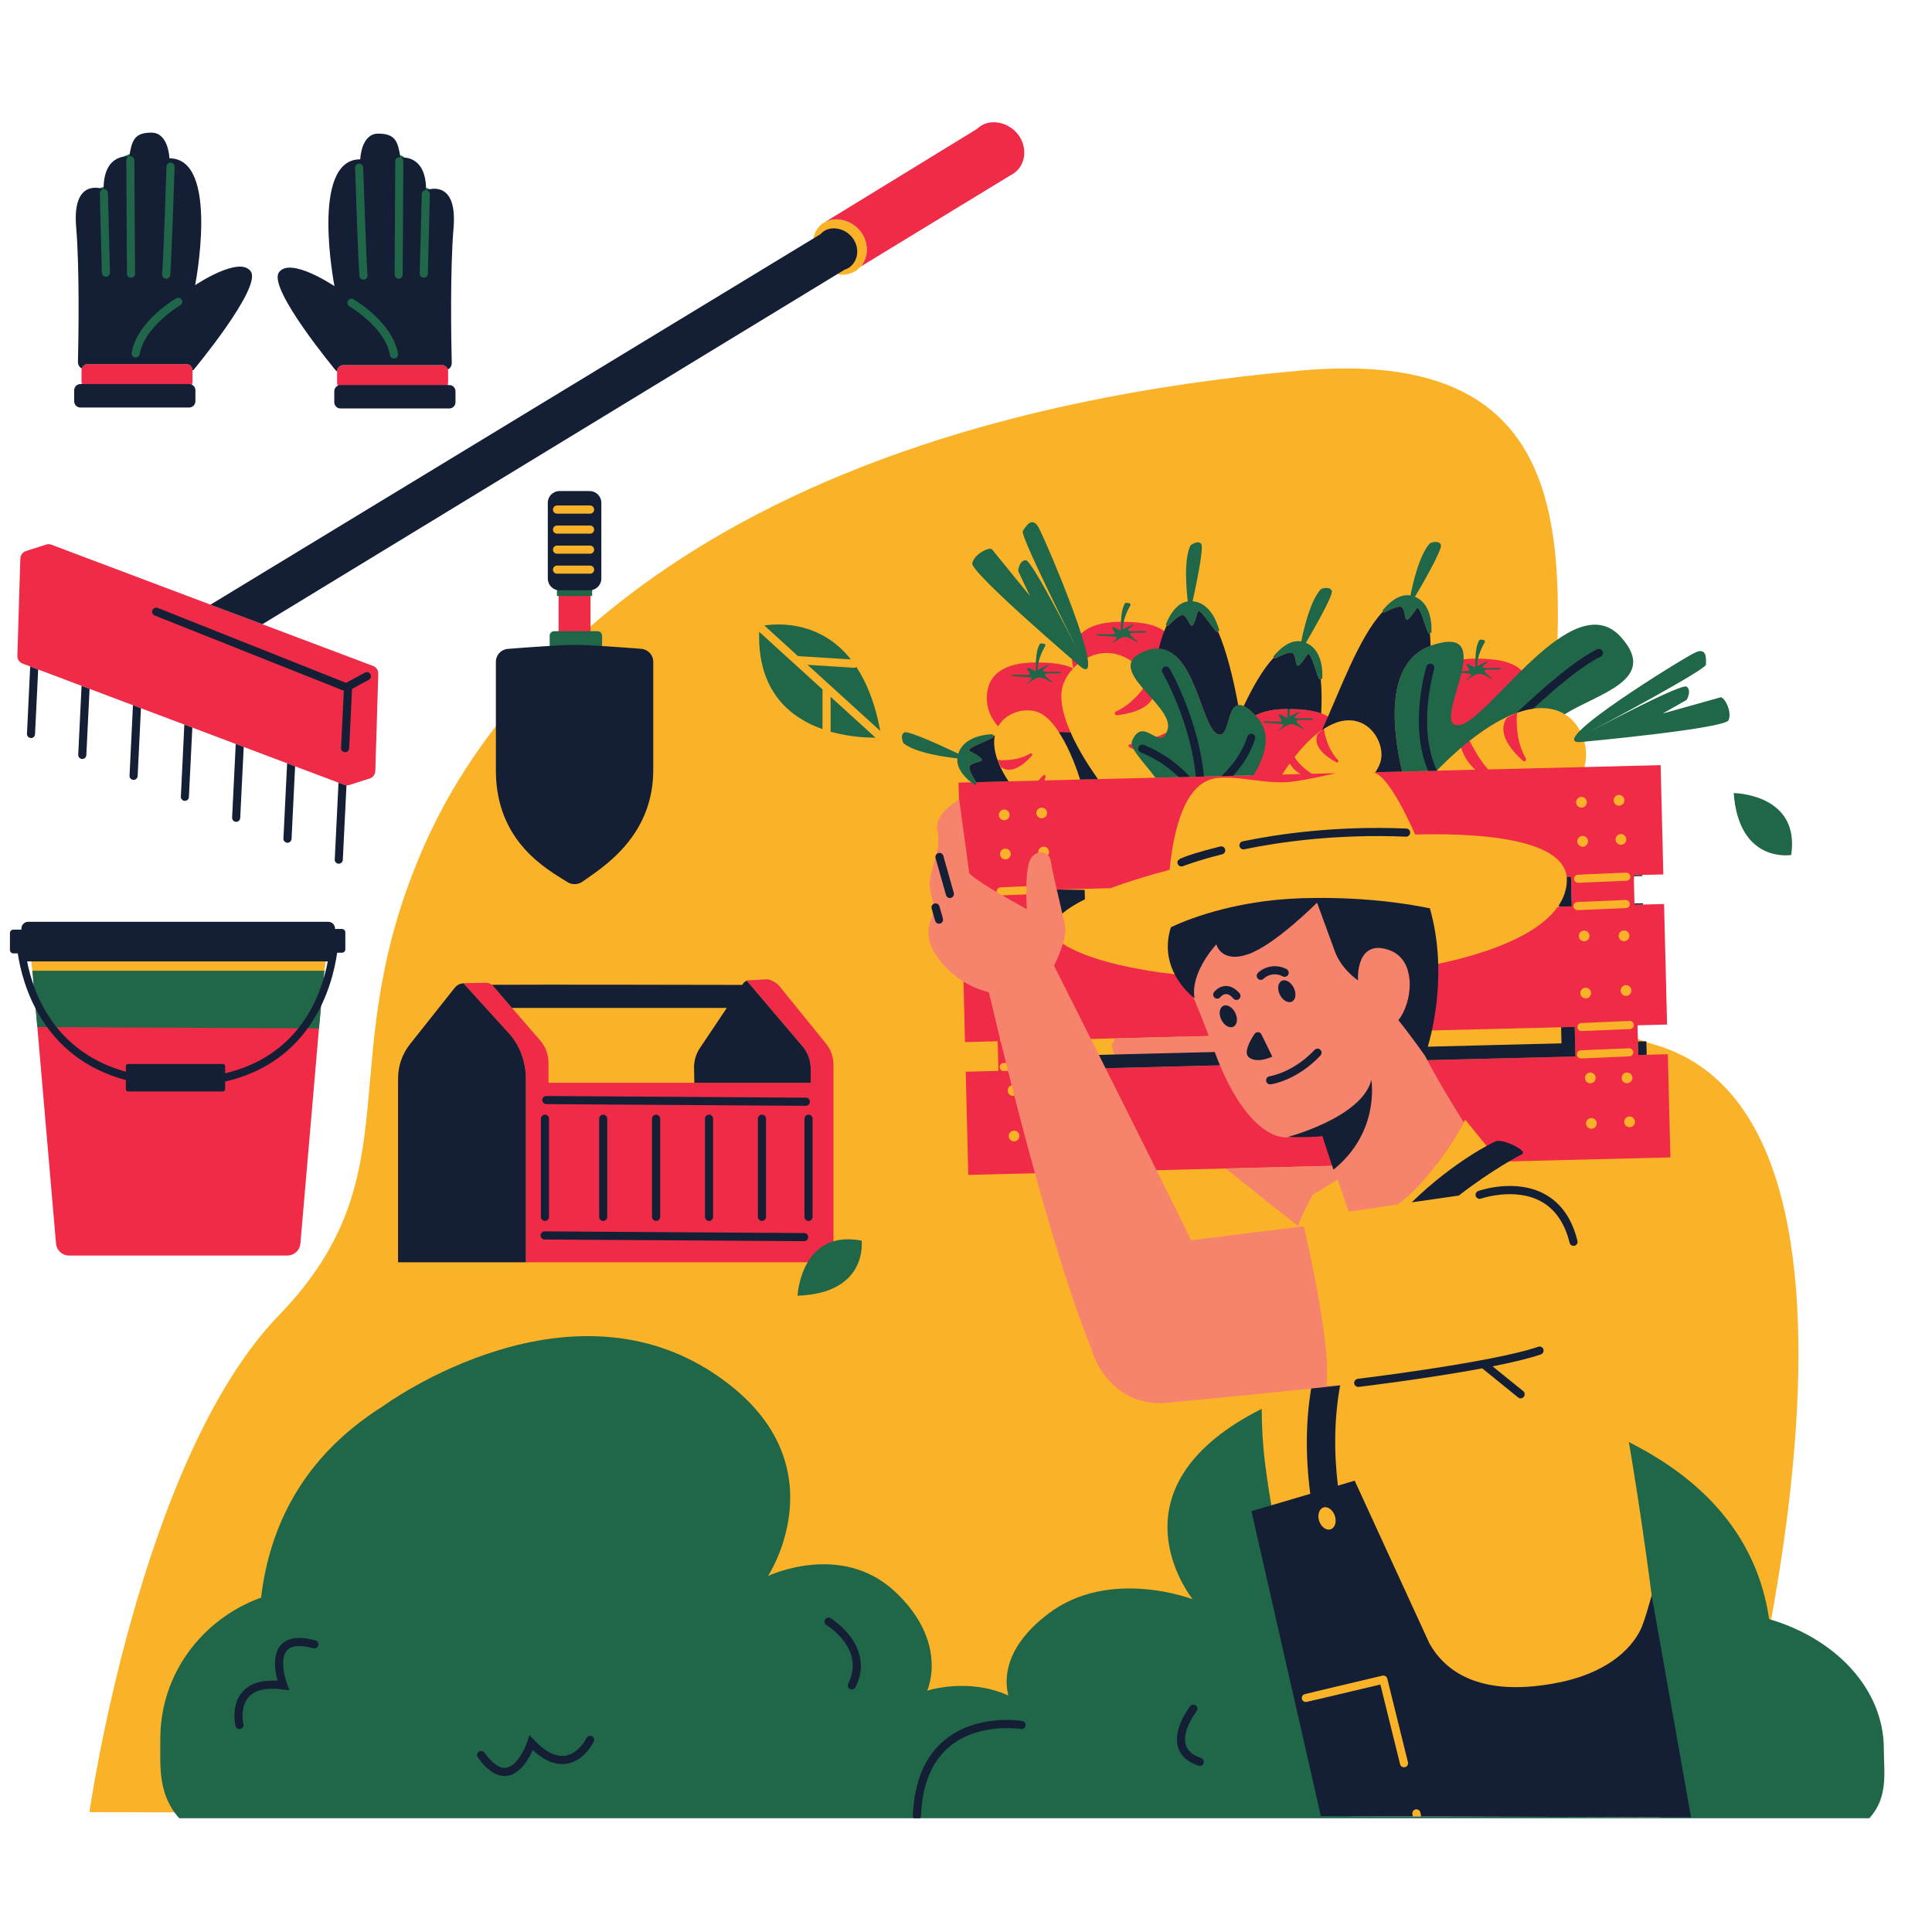<?xml version="1.0" encoding="UTF-8"?>
<svg xmlns="http://www.w3.org/2000/svg" xmlns:xlink="http://www.w3.org/1999/xlink" width="112.5pt" height="112.5pt" viewBox="0 0 112.5 112.5" version="1.2">
<defs>
<clipPath id="clip1">
  <path d="M 1 12 L 105 12 L 105 105.875 L 1 105.875 Z M 1 12 "/>
</clipPath>
<clipPath id="clip2">
  <path d="M 1.672 8.871 L 109.727 8.871 L 109.727 105.875 L 1.672 105.875 Z M 1.672 8.871 "/>
</clipPath>
<clipPath id="clip3">
  <path d="M 0.578 7.555 L 98.641 7.555 L 98.641 105.875 L 0.578 105.875 Z M 0.578 7.555 "/>
</clipPath>
</defs>
<g id="surface1">
<g clip-path="url(#clip1)" clip-rule="nonzero">
<path style=" stroke:none;fill-rule:nonzero;fill:rgb(98.039%,70.2%,15.689%);fill-opacity:1;" d="M 49.906 15.719 C 50.57 15.223 50.668 14.234 50.129 13.504 C 49.586 12.777 48.539 12.535 47.875 13.031 C 47.211 13.527 47.18 14.57 47.723 15.297 C 48.262 16.027 49.242 16.215 49.906 15.719 Z M 32.438 31.312 L 34.363 31.312 C 34.621 31.312 34.836 31.098 34.836 30.84 C 34.836 30.578 34.621 30.367 34.363 30.367 L 32.438 30.367 C 32.176 30.367 31.965 30.578 31.965 30.84 C 31.965 31.098 32.176 31.312 32.438 31.312 Z M 32.438 30.145 L 34.363 30.145 C 34.621 30.145 34.836 29.934 34.836 29.672 C 34.836 29.41 34.621 29.199 34.363 29.199 L 32.438 29.199 C 32.176 29.199 31.965 29.41 31.965 29.672 C 31.965 29.934 32.176 30.145 32.438 30.145 Z M 32.438 32.477 L 34.363 32.477 C 34.621 32.477 34.836 32.266 34.836 32.004 C 34.836 31.742 34.621 31.531 34.363 31.531 L 32.438 31.531 C 32.176 31.531 31.965 31.742 31.965 32.004 C 31.965 32.266 32.176 32.477 32.438 32.477 Z M 32.438 33.645 L 34.363 33.645 C 34.621 33.645 34.836 33.43 34.836 33.172 C 34.836 32.91 34.621 32.695 34.363 32.695 L 32.438 32.695 C 32.176 32.695 31.965 32.91 31.965 33.172 C 31.965 33.43 32.176 33.645 32.438 33.645 Z M 95.141 52.621 C 95.133 52.371 94.918 52.168 94.648 52.168 C 94.648 52.168 91.84 52.289 91.84 52.289 C 91.715 52.293 91.598 52.348 91.512 52.441 C 91.426 52.535 91.383 52.656 91.387 52.781 C 91.398 53.035 91.605 53.234 91.859 53.234 L 94.688 53.113 C 94.949 53.105 95.152 52.883 95.141 52.621 Z M 91.543 46.715 C 91.543 47.016 91.789 47.262 92.09 47.262 C 92.395 47.262 92.641 47.016 92.641 46.715 C 92.641 46.41 92.395 46.164 92.09 46.164 C 91.789 46.164 91.543 46.41 91.543 46.715 Z M 94.684 58.227 C 94.988 58.227 95.23 57.98 95.23 57.676 C 95.23 57.375 94.988 57.129 94.684 57.129 C 94.383 57.129 94.137 57.375 94.137 57.676 C 94.137 57.98 94.383 58.227 94.684 58.227 Z M 94.566 55.043 C 94.867 55.043 95.113 54.797 95.113 54.492 C 95.113 54.191 94.867 53.945 94.566 53.945 C 94.262 53.945 94.016 54.191 94.016 54.492 C 94.016 54.797 94.262 55.043 94.566 55.043 Z M 91.699 54.5 C 91.699 54.805 91.945 55.051 92.246 55.051 C 92.547 55.051 92.797 54.805 92.797 54.5 C 92.797 54.199 92.547 53.953 92.246 53.953 C 91.945 53.953 91.699 54.199 91.699 54.5 Z M 93.938 47.035 C 94.031 47.109 94.152 47.152 94.273 47.152 C 94.445 47.152 94.602 47.074 94.707 46.941 C 94.797 46.824 94.836 46.68 94.82 46.535 C 94.801 46.391 94.727 46.262 94.613 46.172 C 94.516 46.094 94.395 46.055 94.277 46.055 C 94.105 46.055 93.949 46.129 93.844 46.266 C 93.656 46.504 93.699 46.848 93.938 47.035 Z M 92.496 48.559 C 92.398 48.484 92.281 48.441 92.156 48.441 C 91.988 48.441 91.832 48.52 91.727 48.652 C 91.633 48.77 91.594 48.91 91.613 49.059 C 91.633 49.203 91.703 49.332 91.82 49.422 C 91.914 49.496 92.035 49.539 92.156 49.539 C 92.328 49.539 92.484 49.461 92.59 49.328 C 92.777 49.09 92.734 48.742 92.496 48.559 Z M 94.387 48.328 C 94.086 48.328 93.84 48.574 93.84 48.879 C 93.84 49.18 94.086 49.426 94.387 49.426 C 94.688 49.426 94.934 49.18 94.934 48.879 C 94.934 48.574 94.688 48.328 94.387 48.328 Z M 96.301 60.816 C 95.699 60.645 95.164 60.426 94.672 60.168 L 94.918 60.16 C 95.047 60.152 95.16 60.098 95.246 60.008 C 95.332 59.914 95.379 59.793 95.371 59.668 C 95.359 59.422 95.145 59.211 94.879 59.211 C 94.879 59.211 94.082 59.246 93.336 59.277 C 93.008 59 92.711 58.691 92.445 58.363 C 92.695 58.312 92.883 58.094 92.883 57.824 C 92.883 57.523 92.637 57.277 92.336 57.277 C 92.133 57.277 91.957 57.391 91.863 57.555 C 91.137 56.375 90.691 54.965 90.434 53.395 C 91.074 52.84 91.488 52.227 91.613 51.551 C 91.691 51.609 91.785 51.645 91.891 51.645 L 94.719 51.523 C 94.844 51.52 94.961 51.465 95.047 51.371 C 95.133 51.277 95.176 51.156 95.172 51.031 C 95.16 50.781 94.949 50.578 94.68 50.578 C 94.68 50.578 91.871 50.695 91.871 50.695 C 91.773 50.699 91.684 50.734 91.605 50.789 C 91.457 50.215 90.93 49.766 90.129 49.434 C 90.121 48.562 90.137 47.664 90.172 46.75 C 91.152 46.184 92.012 45.477 92.258 44.664 C 92.605 43.512 92.059 41.75 90.492 41.324 C 91.164 30.75 91.328 20.191 75.727 21.578 C 38.648 24.871 27.789 42.285 24.746 49.137 C 19.102 61.859 24.32 68.234 16.227 76.605 C 8.133 84.977 5.207 105.52 5.207 105.52 L 100.48 105.824 C 100.48 105.824 112.391 65.395 96.301 60.816 Z M 18.828 56.926 L 1.926 56.926 L 1.707 54.93 L 19.117 54.996 L 18.828 56.926 "/>
</g>
<path style=" stroke:none;fill-rule:nonzero;fill:rgb(93.729%,16.859%,27.84%);fill-opacity:1;" d="M 45.383 57.418 C 45.266 57.258 44.863 57.023 44.664 57.023 L 43.473 57.09 L 46.793 61 C 47.059 61.352 47.207 61.781 47.207 62.219 L 47.207 63.051 L 31.938 63.051 L 31.938 61.887 C 31.938 61.406 31.766 60.941 31.449 60.578 L 28.707 57.41 C 28.602 57.289 28.449 57.223 28.293 57.227 L 26.98 57.25 L 29.77 60.32 C 30.32 61.027 30.621 61.898 30.621 62.797 L 30.621 73.504 L 48.535 73.504 L 48.535 62.016 C 48.535 61.59 48.402 61.18 48.152 60.836 Z M 21.723 38.777 L 2.996 31.719 C 2.895 31.68 2.785 31.68 2.684 31.711 L 1.512 32.086 C 1.324 32.148 1.191 32.324 1.184 32.527 L 1.012 38.184 C 1.004 38.387 1.129 38.57 1.316 38.641 L 20.043 45.699 C 20.145 45.738 20.254 45.738 20.355 45.707 L 21.523 45.332 C 21.719 45.27 21.848 45.094 21.855 44.891 L 22.027 39.234 C 22.035 39.031 21.91 38.848 21.723 38.777 Z M 58.871 10.188 C 58.941 10.152 59.008 10.113 59.07 10.066 C 59.738 9.57 59.836 8.578 59.297 7.852 C 58.754 7.125 57.707 6.883 57.043 7.379 C 56.996 7.414 56.949 7.453 56.91 7.496 L 48.047 12.926 C 48.711 12.582 49.633 12.836 50.129 13.504 C 50.605 14.145 50.582 14.992 50.117 15.523 Z M 5.098 22.57 L 10.859 22.57 C 11.055 22.57 11.211 22.414 11.211 22.219 L 11.211 21.555 C 11.211 21.363 11.055 21.203 10.859 21.203 L 5.098 21.203 C 4.906 21.203 4.746 21.363 4.746 21.555 L 4.746 22.219 C 4.746 22.414 4.906 22.57 5.098 22.57 Z M 25.746 21.262 L 19.98 21.262 C 19.789 21.262 19.629 21.422 19.629 21.613 L 19.629 22.277 C 19.629 22.473 19.789 22.629 19.98 22.629 L 25.746 22.629 C 25.938 22.629 26.094 22.473 26.094 22.277 L 26.094 21.613 C 26.094 21.422 25.938 21.262 25.746 21.262 Z M 3.262 72.414 C 3.297 72.809 3.625 73.109 4.016 73.109 L 16.734 73.109 C 17.129 73.109 17.457 72.809 17.492 72.414 L 18.828 56.926 L 1.926 56.926 Z M 18.828 56.926 Z M 33.211 41.371 L 33.703 41.371 C 34.082 41.371 34.387 41.062 34.387 40.688 L 34.387 33.637 L 32.527 33.637 L 32.527 40.688 C 32.527 41.062 32.832 41.371 33.211 41.371 Z M 95.203 65.324 C 95.203 65.152 95.062 65.012 94.891 65.012 C 94.719 65.012 94.578 65.152 94.578 65.324 C 94.578 65.496 94.719 65.637 94.891 65.637 C 95.062 65.637 95.203 65.496 95.203 65.324 Z M 94.742 63.078 C 94.914 63.078 95.055 62.938 95.055 62.766 C 95.055 62.594 94.914 62.453 94.742 62.453 C 94.57 62.453 94.43 62.594 94.43 62.766 C 94.43 62.938 94.57 63.078 94.742 63.078 Z M 92.973 65.414 C 92.973 65.238 92.836 65.102 92.664 65.102 C 92.492 65.102 92.352 65.238 92.352 65.414 C 92.352 65.586 92.492 65.727 92.664 65.727 C 92.836 65.727 92.973 65.586 92.973 65.414 Z M 92.293 62.766 C 92.293 62.938 92.43 63.078 92.602 63.078 C 92.777 63.078 92.914 62.938 92.914 62.766 C 92.914 62.594 92.777 62.453 92.602 62.453 C 92.43 62.453 92.293 62.594 92.293 62.766 Z M 92.07 61.633 L 94.879 61.512 C 95.008 61.508 95.109 61.398 95.105 61.266 C 95.102 61.137 94.98 61.039 94.859 61.039 L 92.051 61.16 C 91.922 61.164 91.82 61.273 91.824 61.406 C 91.832 61.535 91.934 61.633 92.059 61.633 C 92.062 61.633 92.066 61.633 92.07 61.633 Z M 91.738 61.52 L 91.695 59.797 L 61.75 60.543 L 61.793 62.266 Z M 91.625 52.77 C 91.629 52.898 91.734 52.996 91.859 52.996 C 91.863 52.996 91.867 52.996 91.871 52.996 L 94.68 52.879 C 94.809 52.871 94.91 52.762 94.906 52.633 C 94.898 52.5 94.785 52.402 94.66 52.406 L 91.852 52.523 C 91.719 52.531 91.617 52.641 91.625 52.77 Z M 91.656 51.18 C 91.66 51.305 91.766 51.406 91.891 51.406 C 91.895 51.406 91.895 51.406 91.898 51.406 L 94.707 51.285 C 94.84 51.281 94.941 51.172 94.934 51.039 C 94.93 50.91 94.809 50.805 94.688 50.812 L 91.879 50.934 C 91.75 50.938 91.648 51.047 91.656 51.18 Z M 92.348 48.742 C 92.215 48.637 92.02 48.66 91.91 48.797 C 91.805 48.934 91.828 49.129 91.965 49.234 C 92.102 49.344 92.297 49.316 92.402 49.184 C 92.508 49.047 92.484 48.852 92.348 48.742 Z M 91.777 46.715 C 91.777 46.887 91.918 47.027 92.09 47.027 C 92.262 47.027 92.402 46.887 92.402 46.715 C 92.402 46.543 92.262 46.402 92.09 46.402 C 91.918 46.402 91.777 46.543 91.777 46.715 Z M 94.082 46.848 C 94.219 46.953 94.414 46.93 94.52 46.793 C 94.629 46.66 94.602 46.461 94.469 46.355 C 94.332 46.25 94.137 46.273 94.031 46.41 C 93.922 46.547 93.949 46.742 94.082 46.848 Z M 94.387 48.566 C 94.215 48.566 94.074 48.707 94.074 48.879 C 94.074 49.051 94.215 49.191 94.387 49.191 C 94.559 49.191 94.699 49.051 94.699 48.879 C 94.699 48.707 94.559 48.566 94.387 48.566 Z M 94.996 57.676 C 94.996 57.504 94.855 57.363 94.684 57.363 C 94.512 57.363 94.371 57.504 94.371 57.676 C 94.371 57.852 94.512 57.988 94.684 57.988 C 94.855 57.988 94.996 57.852 94.996 57.676 Z M 94.566 54.805 C 94.738 54.805 94.879 54.668 94.879 54.492 C 94.879 54.32 94.738 54.18 94.566 54.18 C 94.395 54.18 94.254 54.32 94.254 54.492 C 94.254 54.668 94.395 54.805 94.566 54.805 Z M 92.336 57.512 C 92.164 57.512 92.023 57.652 92.023 57.824 C 92.023 58 92.164 58.137 92.336 58.137 C 92.508 58.137 92.648 58 92.648 57.824 C 92.648 57.652 92.508 57.512 92.336 57.512 Z M 92.559 54.5 C 92.559 54.328 92.418 54.188 92.246 54.188 C 92.074 54.188 91.934 54.328 91.934 54.5 C 91.934 54.672 92.074 54.812 92.246 54.812 C 92.418 54.812 92.559 54.672 92.559 54.5 Z M 94.891 59.449 L 92.082 59.57 C 91.949 59.574 91.848 59.684 91.855 59.812 C 91.859 59.941 91.965 60.039 92.09 60.039 C 92.094 60.039 92.098 60.039 92.102 60.039 L 94.91 59.922 C 95.039 59.918 95.141 59.805 95.137 59.676 C 95.129 59.543 95.008 59.441 94.891 59.449 Z M 61.59 66.059 C 61.59 65.887 61.449 65.746 61.277 65.746 C 61.105 65.746 60.965 65.887 60.965 66.059 C 60.965 66.23 61.105 66.371 61.277 66.371 C 61.449 66.371 61.59 66.23 61.59 66.059 Z M 61.129 63.812 C 61.301 63.812 61.441 63.672 61.441 63.5 C 61.441 63.328 61.301 63.188 61.129 63.188 C 60.957 63.188 60.816 63.328 60.816 63.5 C 60.816 63.672 60.957 63.812 61.129 63.812 Z M 59.359 66.148 C 59.359 65.977 59.223 65.836 59.051 65.836 C 58.879 65.836 58.738 65.977 58.738 66.148 C 58.738 66.32 58.879 66.461 59.051 66.461 C 59.223 66.461 59.359 66.32 59.359 66.148 Z M 58.68 63.5 C 58.68 63.672 58.816 63.812 58.988 63.812 C 59.16 63.812 59.301 63.672 59.301 63.5 C 59.301 63.328 59.16 63.188 58.988 63.188 C 58.816 63.188 58.68 63.328 58.68 63.5 Z M 58.457 62.367 L 61.266 62.25 C 61.395 62.242 61.496 62.133 61.492 62.004 C 61.488 61.871 61.363 61.77 61.246 61.777 L 58.438 61.898 C 58.309 61.902 58.207 62.012 58.211 62.141 C 58.215 62.27 58.32 62.367 58.445 62.367 C 58.449 62.367 58.453 62.367 58.457 62.367 Z M 58.246 53.734 C 58.25 53.734 58.254 53.734 58.258 53.734 L 61.066 53.613 C 61.195 53.609 61.297 53.5 61.289 53.367 C 61.285 53.238 61.168 53.137 61.047 53.141 L 58.238 53.262 C 58.105 53.266 58.004 53.375 58.012 53.508 C 58.016 53.633 58.121 53.734 58.246 53.734 Z M 58.039 51.914 C 58.047 52.043 58.148 52.145 58.277 52.145 C 58.281 52.145 58.281 52.145 58.285 52.141 L 61.094 52.023 C 61.227 52.02 61.324 51.906 61.32 51.777 C 61.316 51.645 61.199 51.539 61.074 51.551 L 58.266 51.668 C 58.137 51.676 58.035 51.785 58.039 51.914 Z M 58.734 49.48 C 58.602 49.375 58.402 49.398 58.297 49.535 C 58.191 49.668 58.215 49.867 58.352 49.973 C 58.488 50.078 58.684 50.055 58.789 49.918 C 58.895 49.781 58.871 49.586 58.734 49.48 Z M 58.164 47.449 C 58.164 47.625 58.305 47.762 58.477 47.762 C 58.648 47.762 58.789 47.625 58.789 47.449 C 58.789 47.277 58.648 47.137 58.477 47.137 C 58.305 47.137 58.164 47.277 58.164 47.449 Z M 60.852 47.094 C 60.719 46.988 60.52 47.012 60.414 47.148 C 60.309 47.281 60.332 47.48 60.469 47.586 C 60.605 47.691 60.801 47.668 60.906 47.531 C 61.012 47.395 60.988 47.199 60.852 47.094 Z M 60.773 49.301 C 60.602 49.301 60.461 49.441 60.461 49.613 C 60.461 49.789 60.602 49.926 60.773 49.926 C 60.945 49.926 61.086 49.789 61.086 49.613 C 61.086 49.441 60.945 49.301 60.773 49.301 Z M 61.07 58.102 C 60.898 58.102 60.758 58.242 60.758 58.414 C 60.758 58.586 60.898 58.727 61.07 58.727 C 61.242 58.727 61.383 58.586 61.383 58.414 C 61.383 58.242 61.242 58.102 61.07 58.102 Z M 60.949 55.543 C 61.125 55.543 61.262 55.402 61.262 55.23 C 61.262 55.059 61.125 54.918 60.949 54.918 C 60.777 54.918 60.641 55.059 60.641 55.23 C 60.641 55.402 60.777 55.543 60.949 55.543 Z M 58.723 58.25 C 58.551 58.25 58.41 58.391 58.41 58.562 C 58.41 58.734 58.551 58.875 58.723 58.875 C 58.895 58.875 59.035 58.734 59.035 58.562 C 59.035 58.391 58.895 58.25 58.723 58.25 Z M 58.945 55.238 C 58.945 55.066 58.805 54.926 58.633 54.926 C 58.461 54.926 58.32 55.066 58.32 55.238 C 58.32 55.41 58.461 55.551 58.633 55.551 C 58.805 55.551 58.945 55.41 58.945 55.238 Z M 61.277 60.188 L 58.465 60.305 C 58.336 60.309 58.234 60.422 58.242 60.551 C 58.246 60.68 58.352 60.777 58.477 60.777 C 58.48 60.777 58.484 60.777 58.488 60.777 L 61.297 60.656 C 61.426 60.652 61.527 60.543 61.523 60.41 C 61.516 60.281 61.398 60.176 61.277 60.188 Z M 74.652 45.102 L 75.723 45.074 C 75.492 44.938 75.266 44.738 75.098 44.453 C 74.953 44.656 74.805 44.871 74.652 45.102 Z M 97.266 67.395 L 87.309 67.641 L 85.32 65.199 C 85.32 65.199 84.668 66.43 83.695 67.734 L 56.383 68.414 L 56.234 62.406 L 58.137 62.359 L 58.094 60.633 L 56.191 60.68 L 56.02 53.66 L 57.918 53.613 L 57.875 51.891 L 55.977 51.938 L 55.816 45.57 L 60.449 45.457 C 60.527 45.387 60.602 45.312 60.664 45.238 C 60.883 44.992 60.938 45.156 60.816 45.445 L 72.918 45.145 C 72.418 44.672 72.113 44.055 72.113 43.371 C 72.113 41.902 73.23 41.285 74.988 41.285 C 76.191 41.285 77.238 41.441 77.762 42.094 C 77.547 42.172 77.324 42.285 77.094 42.434 C 77.098 42.48 77.215 43.527 77.91 44.258 C 77.973 44.324 77.895 44.43 77.812 44.387 C 77.195 44.051 76.426 43.469 76.719 42.742 L 77.07 42.449 C 76.551 42.785 75.988 43.309 75.383 44.078 C 75.426 44.16 75.719 44.648 76.395 45.059 L 77.805 45.023 C 77.023 45.184 76.141 45.406 75.188 45.52 C 74.926 45.551 74.648 45.559 74.367 45.547 C 74.195 45.543 74.023 45.531 73.852 45.52 C 73.844 45.516 73.832 45.516 73.824 45.516 C 73.652 45.5 73.48 45.48 73.309 45.461 C 73.309 45.461 73.305 45.461 73.305 45.461 C 72.312 45.348 71.336 45.18 70.617 45.352 C 68.953 45.75 68.328 48.383 68.105 50.652 C 66.824 50.988 65.656 51.348 64.668 51.719 L 61.531 51.797 L 61.574 53.5 C 61.129 54.07 61.27 54.629 62.191 55.137 C 67.676 58.164 87.254 57.742 90.711 52.797 L 91.523 52.777 L 91.48 51.051 L 91.23 51.059 C 91.02 49.117 87.227 48.465 82.406 48.594 C 81.773 47.176 81.055 45.82 80.41 45.23 C 80.285 45.117 80.145 45.031 79.992 44.969 L 85.91 44.82 C 85.57 44.516 85.25 44.09 85.078 43.531 L 85.566 43.113 C 85.566 43.113 86.027 44.098 86.652 44.805 L 96.699 44.555 L 96.855 50.918 L 95.133 50.961 L 95.176 52.684 L 96.898 52.641 L 97.074 59.66 L 95.352 59.703 L 95.395 61.43 L 97.117 61.387 Z M 65.988 43.301 C 64.965 43.414 66.945 44.238 68.418 43.102 L 68.262 42.477 C 68.262 42.477 67.016 43.188 65.988 43.301 Z M 59.988 43.879 C 59.129 44.387 58.082 44.25 58.082 44.25 L 58.293 44.672 C 58.918 45.109 59.637 44.508 60.086 44 C 60.148 43.934 60.066 43.832 59.988 43.879 Z M 57.461 40.66 C 57.461 41.273 57.707 41.844 58.125 42.297 C 58.582 41.488 59.621 41.219 60.336 41.434 C 60.957 41.617 61.496 42.301 61.914 43.055 C 62.09 42.977 62.246 42.879 62.395 42.77 C 61.926 41.746 61.637 40.68 61.902 39.879 C 62.016 39.543 62.219 39.207 62.492 38.918 C 61.934 38.648 61.172 38.574 60.332 38.574 C 58.578 38.574 57.461 39.191 57.461 40.66 Z M 66.922 39.555 C 66.906 39.586 66.227 40.863 64.977 41.434 C 64.863 41.488 64.91 41.66 65.035 41.648 C 65.977 41.539 67.238 41.195 67.238 40.133 L 66.934 39.57 C 67.098 39.805 67.258 40.066 67.414 40.359 C 68.039 39.859 68.391 39.094 68.418 38.258 C 68.469 36.539 67.047 36.207 65.289 36.207 C 63.535 36.207 62.418 36.824 62.418 38.293 C 62.418 38.504 62.449 38.711 62.504 38.906 C 63.504 37.855 65.391 37.395 66.922 39.555 Z M 83.055 40.438 C 83.055 38.969 84.172 38.352 85.926 38.352 C 87.684 38.352 89.105 38.684 89.055 40.398 C 89.043 40.73 88.98 41.047 88.875 41.34 C 88.703 41.379 88.523 41.438 88.34 41.5 C 88.336 41.551 88.16 42.977 88.848 44.16 C 88.91 44.27 88.773 44.383 88.68 44.301 C 87.973 43.668 87.141 42.66 87.754 41.789 L 88.312 41.512 C 87.543 41.785 86.66 42.281 85.656 43.066 C 84.172 42.848 83.055 41.75 83.055 40.438 "/>
<g clip-path="url(#clip2)" clip-rule="nonzero">
<path style=" stroke:none;fill-rule:nonzero;fill:rgb(12.549%,39.999%,28.239%);fill-opacity:1;" d="M 74.273 38.328 C 74.48 38.23 75.148 37.863 75.301 38.055 C 75.598 38.434 75.285 39.402 76.129 38.109 C 76.305 37.848 76.605 39.078 76.793 39.5 C 76.84 39.602 76.996 39.57 77 39.457 C 77.027 38.684 76.828 37.754 76.043 37.43 C 76.402 36.816 77.656 34.652 77.551 34.402 C 77.422 34.109 76.93 34.293 76.93 34.293 C 76.285 34.941 75.879 36.809 75.773 37.348 C 75.098 37.234 74.5 37.801 74.172 38.199 C 74.113 38.27 74.191 38.367 74.273 38.328 Z M 68.039 36.414 C 68.207 36.258 68.73 35.703 68.934 35.84 C 69.336 36.109 69.336 37.125 69.738 35.637 C 69.824 35.332 70.488 36.406 70.801 36.75 C 70.875 36.832 71.016 36.758 70.984 36.648 C 70.766 35.902 70.293 35.078 69.445 35.012 C 69.598 34.32 70.125 31.875 69.945 31.668 C 69.734 31.43 69.324 31.758 69.324 31.758 C 68.91 32.574 69.098 34.473 69.164 35.02 C 68.488 35.121 68.094 35.848 67.902 36.328 C 67.871 36.41 67.977 36.477 68.039 36.414 Z M 18.891 56.527 L 1.883 56.527 L 2.172 59.805 L 18.574 59.883 Z M 32.273 38.199 L 34.793 38.199 C 34.938 38.199 35.059 38.078 35.059 37.934 L 35.059 37.02 C 35.059 36.875 34.938 36.754 34.793 36.754 L 32.273 36.754 C 32.125 36.754 32.008 36.875 32.008 37.02 L 32.008 37.934 C 32.008 38.078 32.125 38.199 32.273 38.199 Z M 34.48 34.172 L 32.43 34.172 L 32.43 34.703 L 34.48 34.703 Z M 92.008 43.211 C 92.008 43.211 100.445 42.438 100.656 41.934 C 100.871 41.426 100.398 40.547 100.176 40.609 C 99.949 40.668 96.816 41.551 96.816 41.551 L 98.215 40.754 C 98.215 40.754 98.527 40.207 98.211 39.984 C 97.926 39.785 93.359 42.191 92.492 42.648 C 93.473 42.129 99.328 38.996 99.336 38.703 C 99.344 38.383 99.41 37.664 98.703 38 C 97.992 38.336 89.895 43.32 92.008 43.211 Z M 67.992 42.465 C 67.586 43.898 66.574 41.594 65.918 43.145 C 65.742 43.555 66.574 44.34 67.281 45.285 L 72.996 45.145 C 73.695 43.988 74.066 42.703 73.191 41.754 C 71.168 39.551 71.852 43.262 70.855 42.723 C 69.859 42.184 69.48 36.891 66.738 37.887 C 63.996 38.883 68.402 41.031 67.992 42.465 Z M 81.645 44.93 L 83.652 44.879 C 83.746 44.789 83.836 44.699 83.93 44.605 C 87.465 41.113 89.812 40.801 91.113 41.59 C 93.055 40.375 96.609 39.598 94.402 37.113 C 91.547 33.898 86.555 42.23 84.891 42.23 C 84.02 42.23 84.777 40.562 85.102 39.184 C 85.379 39.199 85.648 39.215 85.668 39.266 C 85.707 39.363 85.32 39.602 85.367 39.605 C 85.422 39.613 85.711 39.359 86.016 39.25 C 86.324 39.141 86.797 39.535 86.887 39.531 C 86.977 39.523 86.438 39.211 86.438 39.059 C 86.438 38.906 87.375 39.055 87.395 38.938 C 87.414 38.824 86.41 38.965 86.34 38.863 C 86.27 38.762 86.711 38.52 86.625 38.512 C 86.543 38.508 86.023 38.793 86.023 38.793 C 86 38.246 86.316 37.641 86.457 37.398 C 86.488 37.344 86.453 37.277 86.395 37.266 L 86.227 37.242 C 86.191 37.238 86.156 37.254 86.137 37.281 C 85.844 37.766 85.926 38.75 85.91 38.836 C 85.891 38.926 85.527 38.629 85.426 38.672 C 85.324 38.715 85.535 38.883 85.566 39.023 C 85.582 39.082 85.367 39.09 85.121 39.082 C 85.387 37.875 85.273 36.926 83.348 37.586 C 80.672 38.504 81.043 42.316 81.645 44.93 Z M 62.941 38.836 C 64.605 40.148 60.863 31.402 60.477 30.715 C 60.09 30.031 59.734 30.656 59.555 30.922 C 59.391 31.168 62.375 37.117 62.871 38.102 C 62.43 37.23 60.082 32.621 59.734 32.621 C 59.344 32.621 59.285 33.246 59.285 33.246 L 59.973 34.703 C 59.973 34.703 57.918 32.172 57.77 31.996 C 57.621 31.816 56.73 32.262 56.613 32.797 C 56.492 33.332 62.941 38.836 62.941 38.836 Z M 61.801 39.16 C 61.82 39.047 60.816 39.184 60.746 39.082 C 60.676 38.98 61.117 38.738 61.031 38.734 C 60.949 38.727 60.43 39.016 60.43 39.016 C 60.406 38.465 60.719 37.859 60.863 37.617 C 60.895 37.562 60.859 37.496 60.801 37.488 L 60.633 37.465 C 60.598 37.461 60.562 37.473 60.547 37.504 C 60.25 37.988 60.332 38.973 60.316 39.059 C 60.297 39.148 59.934 38.848 59.832 38.895 C 59.73 38.938 59.941 39.102 59.973 39.242 C 60.004 39.383 58.844 39.23 58.879 39.324 C 58.918 39.422 60.035 39.383 60.074 39.484 C 60.113 39.586 59.723 39.82 59.773 39.828 C 59.828 39.832 60.117 39.578 60.422 39.473 C 60.727 39.363 61.203 39.758 61.293 39.75 C 61.383 39.746 60.844 39.434 60.844 39.281 C 60.844 39.129 61.781 39.273 61.801 39.16 Z M 64.734 37.461 C 64.785 37.469 65.074 37.215 65.379 37.105 C 65.684 37 66.16 37.395 66.25 37.387 C 66.34 37.379 65.801 37.066 65.801 36.914 C 65.801 36.762 66.738 36.91 66.758 36.797 C 66.777 36.68 65.773 36.82 65.703 36.719 C 65.633 36.617 66.074 36.375 65.988 36.367 C 65.906 36.363 65.387 36.648 65.387 36.648 C 65.363 36.102 65.68 35.496 65.82 35.254 C 65.852 35.199 65.816 35.133 65.758 35.125 L 65.59 35.102 C 65.555 35.094 65.52 35.109 65.504 35.137 C 65.207 35.621 65.289 36.605 65.273 36.695 C 65.254 36.781 64.891 36.484 64.789 36.527 C 64.688 36.574 64.898 36.738 64.93 36.879 C 64.961 37.02 63.797 36.867 63.836 36.961 C 63.875 37.055 64.992 37.02 65.031 37.121 C 65.07 37.223 64.684 37.457 64.734 37.461 Z M 74.43 42.539 C 74.48 42.547 74.773 42.293 75.078 42.184 C 75.383 42.078 75.859 42.473 75.945 42.465 C 76.035 42.457 75.496 42.145 75.496 41.992 C 75.496 41.84 76.438 41.988 76.457 41.875 C 76.473 41.758 75.473 41.898 75.402 41.797 C 75.332 41.695 75.77 41.453 75.688 41.445 C 75.605 41.441 75.082 41.727 75.082 41.727 C 75.059 41.18 75.375 40.574 75.516 40.332 C 75.547 40.277 75.516 40.211 75.453 40.199 L 75.285 40.176 C 75.25 40.172 75.215 40.188 75.199 40.215 C 74.906 40.699 74.988 41.684 74.969 41.773 C 74.949 41.859 74.586 41.562 74.484 41.605 C 74.387 41.652 74.594 41.816 74.625 41.957 C 74.656 42.098 73.496 41.941 73.535 42.039 C 73.57 42.133 74.688 42.098 74.727 42.195 C 74.766 42.297 74.379 42.535 74.43 42.539 Z M 80.625 35.652 C 80.832 35.555 81.504 35.188 81.652 35.379 C 81.953 35.758 81.637 36.727 82.484 35.434 C 82.656 35.168 82.957 36.402 83.148 36.82 C 83.195 36.926 83.352 36.895 83.355 36.781 C 83.379 36.008 83.184 35.078 82.395 34.75 C 82.758 34.141 84.012 31.977 83.902 31.723 C 83.777 31.43 83.285 31.617 83.285 31.617 C 82.637 32.266 82.234 34.133 82.129 34.672 C 81.453 34.559 80.852 35.125 80.523 35.523 C 80.469 35.594 80.547 35.688 80.625 35.652 Z M 55.746 44.16 C 55.691 44.844 56.309 45.395 56.734 45.688 C 56.809 45.738 56.898 45.652 56.852 45.574 C 56.738 45.375 56.312 44.738 56.488 44.57 C 56.844 44.242 57.832 44.469 56.473 43.738 C 56.195 43.59 57.395 43.184 57.797 42.957 C 57.895 42.902 57.852 42.75 57.738 42.754 C 56.965 42.797 56.059 43.074 55.801 43.887 C 55.16 43.582 52.898 42.52 52.66 42.648 C 52.379 42.801 52.605 43.273 52.605 43.273 C 53.309 43.863 55.199 44.102 55.746 44.16 Z M 51.258 42.562 C 50.957 40.938 50.461 39.734 49.867 38.84 C 49.828 38.867 49.785 38.883 49.734 38.883 C 49.73 38.883 49.727 38.883 49.719 38.883 L 47.023 38.711 Z M 47.895 42.457 L 47.895 40.145 L 44.207 36.789 C 44.098 40.266 46.02 41.793 47.895 42.457 Z M 49.547 38.398 C 47.77 36.156 45.336 36.297 44.508 36.422 L 46.465 38.203 Z M 48.367 40.574 L 48.367 42.535 C 48.367 42.559 48.363 42.578 48.355 42.602 C 49.453 42.914 50.473 42.957 50.98 42.953 Z M 104.301 49.785 C 104.836 46.219 100.953 46.18 100.953 46.18 C 101.258 50.309 104.301 49.785 104.301 49.785 Z M 46.441 75.449 C 50.574 75.305 50.172 72.242 50.172 72.242 C 46.633 71.566 46.441 75.449 46.441 75.449 Z M 109.695 101.836 C 109.695 98.375 106.918 95.422 103.016 94.281 C 102.48 90.598 100.367 86.777 94.945 84.02 C 94.945 84.02 94.91 83.996 94.848 83.961 C 96.285 92.41 97.141 101.125 97.141 101.125 C 97.141 101.125 97.738 102.07 97.98 103.594 C 98.199 104.98 97.102 105.609 96.625 105.812 L 82.27 105.77 C 82.27 105.766 78.562 105.754 78.562 105.754 C 77.996 103.852 77.312 101.492 76.637 98.977 L 76.09 99.105 C 75.961 99.137 75.836 99.055 75.805 98.93 C 75.773 98.801 75.852 98.676 75.98 98.645 L 76.512 98.52 C 75.309 94.004 74.141 89.035 73.672 85.266 C 73.531 84.152 73.469 83.074 73.469 82.039 C 72.965 82.289 72.469 82.566 71.977 82.879 C 64.832 87.434 69.449 93.125 69.449 93.125 C 69.449 93.125 64.602 91.246 61.023 93.98 C 58.438 95.953 58.484 97.836 58.715 98.73 C 56.363 97.66 53.988 98.449 53.988 98.449 C 53.988 98.449 55.285 95.668 52.137 92.699 C 48.984 89.73 44.723 91.77 44.723 91.77 C 44.723 91.77 48.785 85.59 42.5 80.645 C 33.543 73.594 22.305 81.879 22.305 81.879 C 17.535 84.875 15.676 89.023 15.203 93.027 C 11.777 94.266 9.336 97.473 9.336 101.23 C 9.336 102.824 9.18 104.484 10.445 105.887 C 10.461 105.906 34.504 105.977 49.824 106.02 C 49.844 106.074 49.855 106.105 49.855 106.105 C 49.855 106.105 108.555 106.168 108.578 106.145 C 110.02 104.852 109.695 103.301 109.695 101.836 Z M 7.613 20.785 C 7.668 20.863 7.75 20.914 7.844 20.93 C 7.863 20.934 7.883 20.934 7.902 20.934 C 8.078 20.934 8.223 20.812 8.25 20.641 C 8.512 19.105 10.539 17.891 10.559 17.879 C 10.641 17.832 10.695 17.758 10.723 17.664 C 10.746 17.574 10.734 17.477 10.684 17.395 C 10.621 17.285 10.504 17.219 10.379 17.219 C 10.316 17.219 10.254 17.234 10.203 17.266 C 10.105 17.324 7.867 18.641 7.551 20.523 C 7.535 20.613 7.559 20.711 7.613 20.785 Z M 6.168 16.23 L 6.176 16.23 C 6.371 16.227 6.523 16.062 6.52 15.867 L 6.402 11.238 C 6.398 11.082 6.289 10.945 6.133 10.906 L 6.129 10.879 L 6.043 10.895 C 6.043 10.895 6.039 10.895 6.039 10.895 C 6.039 10.895 6.016 10.895 6.016 10.895 L 6.012 10.898 L 5.91 10.906 L 5.91 10.922 C 5.777 10.977 5.691 11.109 5.695 11.258 L 5.812 15.883 C 5.816 16.074 5.977 16.23 6.168 16.23 Z M 7.234 9.336 L 7.273 15.938 C 7.273 16.133 7.434 16.289 7.629 16.289 L 7.633 16.289 C 7.727 16.289 7.816 16.25 7.883 16.184 C 7.949 16.117 7.984 16.027 7.984 15.934 L 7.945 9.332 C 7.945 9.164 7.824 9.027 7.668 8.988 L 7.676 8.941 L 7.496 8.996 L 7.48 8.996 L 7.465 9.004 L 7.031 9.184 L 7.262 9.211 C 7.246 9.25 7.234 9.293 7.234 9.336 Z M 9.645 16.348 L 9.676 16.348 C 9.859 16.348 10.016 16.203 10.031 16.023 C 10.109 15.102 10.277 9.938 10.285 9.719 C 10.289 9.621 10.254 9.531 10.188 9.465 C 10.125 9.395 10.035 9.355 9.93 9.352 C 9.738 9.352 9.582 9.5 9.574 9.695 L 9.574 9.723 C 9.547 10.621 9.395 15.141 9.324 15.961 C 9.309 16.156 9.453 16.328 9.645 16.348 Z M 20.285 17.938 C 20.305 17.949 22.332 19.16 22.59 20.695 C 22.621 20.871 22.766 20.992 22.941 20.992 C 22.961 20.992 22.98 20.992 23 20.988 C 23.094 20.973 23.176 20.922 23.23 20.844 C 23.285 20.766 23.305 20.672 23.293 20.578 C 22.977 18.699 20.738 17.379 20.641 17.324 C 20.59 17.293 20.527 17.277 20.465 17.277 C 20.34 17.277 20.219 17.344 20.156 17.453 C 20.109 17.535 20.098 17.633 20.121 17.723 C 20.145 17.816 20.203 17.891 20.285 17.938 Z M 24.672 16.289 L 24.676 16.289 C 24.867 16.289 25.027 16.133 25.031 15.941 L 25.148 11.316 C 25.152 11.172 25.07 11.047 24.949 10.992 L 24.953 10.965 L 24.852 10.957 C 24.844 10.957 24.828 10.957 24.828 10.957 L 24.809 10.949 L 24.801 10.949 L 24.695 10.934 L 24.695 10.969 C 24.551 11.012 24.441 11.141 24.438 11.297 L 24.32 15.926 C 24.316 16.121 24.473 16.285 24.672 16.289 Z M 23.211 16.348 L 23.215 16.348 C 23.406 16.348 23.566 16.188 23.566 15.992 L 23.605 9.395 C 23.609 9.258 23.531 9.137 23.414 9.078 L 23.414 9.074 L 23.402 9.07 C 23.402 9.07 23.395 9.066 23.391 9.066 C 23.379 9.062 23.363 9.055 23.363 9.055 L 23.348 9.055 L 23.34 9.051 C 23.336 9.051 23.336 9.051 23.332 9.051 L 23.168 9.012 L 23.176 9.047 C 23.02 9.082 22.898 9.223 22.898 9.391 L 22.859 15.992 C 22.859 16.086 22.895 16.176 22.961 16.242 C 23.027 16.309 23.117 16.348 23.211 16.348 Z M 20.812 16.082 C 20.734 15.16 20.566 9.996 20.559 9.777 C 20.555 9.68 20.59 9.59 20.652 9.523 C 20.719 9.453 20.805 9.414 20.902 9.41 C 21.105 9.41 21.262 9.559 21.266 9.754 L 21.27 9.781 C 21.297 10.68 21.449 15.199 21.52 16.02 C 21.535 16.215 21.391 16.387 21.195 16.402 L 21.168 16.406 C 20.984 16.406 20.828 16.262 20.812 16.082 "/>
</g>
<path style=" stroke:none;fill-rule:nonzero;fill:rgb(96.469%,51.369%,41.959%);fill-opacity:1;" d="M 75.926 71.406 C 73.668 71.68 71.363 71.969 69.363 72.219 C 67.023 67.453 62.754 58.961 61.375 56.227 C 61.758 55.453 62.141 54.488 62.012 53.879 C 61.77 52.738 61.277 50.797 61.188 50.148 C 61.098 49.5 60.199 49.422 59.934 50.191 C 59.664 50.957 59.793 52.938 59.793 52.938 C 59.793 52.938 57.07 51.484 56.441 50.855 L 55.859 46.574 C 55.859 46.574 54.391 47.348 54.578 48.324 C 54.77 49.305 54.457 49.961 54.27 50.672 C 54.082 51.387 54.082 51.59 54.32 52.504 C 54.559 53.414 53.91 53.484 54.102 54.699 C 54.238 55.543 55.535 57.305 57.578 57.77 C 60.816 71.453 62.918 77.016 63.539 78.504 C 64.098 80.48 65.828 81.871 67.82 81.691 C 70.758 81.422 74.688 81.047 78.465 80.621 C 77.695 80.664 77.23 80.676 77.23 80.676 C 77.535 78.641 76.293 72.996 75.926 71.406 Z M 85.078 65.102 C 84.305 63.875 83.281 62.156 82.371 60.301 C 82.152 59.852 81.938 59.391 81.727 58.93 C 82.297 57.766 82.32 55.836 80.891 55.324 C 80.496 55.184 80.188 55.176 79.945 55.242 C 79.266 54.004 78.52 52.945 77.621 52.293 C 77.039 52.281 76.422 52.285 75.781 52.305 C 74.406 52.352 73.18 52.516 72.129 52.73 C 67.656 55.148 69.559 58.242 69.559 58.242 C 69.559 58.242 69.934 59.117 70.391 60.328 L 68.941 60.363 L 64.938 60.465 L 64.73 60.875 C 64.852 61.359 65.016 61.793 65.211 62.18 L 66.203 62.156 L 71.039 62.035 C 72.25 64.934 73.762 66.273 74.949 66.227 C 76.805 66.152 76.938 65.945 76.934 65.883 L 77.617 67.883 L 71.375 68.039 C 72.77 69.168 74.223 70.328 75.574 71.379 C 76.062 70.219 76.441 69.574 76.441 69.574 L 77.895 68.684 L 78.535 70.555 C 79.285 70.441 80.227 70.301 81.391 70.129 C 83.227 68.836 84.863 66.027 85.238 65.352 C 85.188 65.27 85.133 65.188 85.078 65.102 Z M 68.402 56.734 C 67.895 56.676 67.398 56.605 66.922 56.527 C 67.398 56.605 67.895 56.676 68.402 56.734 "/>
<g clip-path="url(#clip3)" clip-rule="nonzero">
<path style=" stroke:none;fill-rule:nonzero;fill:rgb(7.84%,12.16%,20.779%);fill-opacity:1;" d="M 29.77 60.32 L 26.984 57.254 C 26.797 57.27 26.609 57.352 26.477 57.52 L 23.875 60.801 C 23.426 61.367 23.18 62.066 23.18 62.789 L 23.18 73.504 L 30.621 73.504 L 30.621 62.797 C 30.621 61.898 30.32 61.027 29.77 60.32 Z M 29.812 58.691 L 43.883 58.691 L 43.883 57.57 L 43.695 57.352 C 42.168 57.352 31.57 57.324 28.633 57.344 C 28.656 57.363 28.684 57.383 28.707 57.41 Z M 47.207 62.219 C 47.207 61.781 47.059 61.352 46.793 61 L 43.488 57.109 C 43.406 57.133 43.332 57.188 43.277 57.266 L 40.754 61.031 C 40.527 61.367 40.41 61.766 40.414 62.176 L 40.43 63.051 L 47.207 63.051 Z M 20.098 43.801 C 20.094 43.801 20.09 43.801 20.086 43.801 C 19.953 43.793 19.855 43.684 19.859 43.551 L 20.031 40.02 C 20.039 39.887 20.148 39.785 20.281 39.793 C 20.41 39.801 20.512 39.91 20.504 40.039 L 20.332 43.574 C 20.324 43.699 20.223 43.801 20.098 43.801 Z M 20.168 40.262 C 20.137 40.262 20.109 40.254 20.082 40.246 L 9.008 35.84 C 8.887 35.789 8.828 35.652 8.875 35.531 C 8.926 35.41 9.062 35.352 9.184 35.398 L 20.152 39.762 L 21.25 39.168 C 21.363 39.105 21.508 39.145 21.57 39.262 C 21.633 39.375 21.59 39.52 21.477 39.582 L 20.281 40.234 C 20.246 40.25 20.207 40.262 20.168 40.262 Z M 1.57 42.727 C 1.562 42.855 1.664 42.969 1.793 42.973 C 1.797 42.977 1.801 42.977 1.805 42.977 C 1.93 42.977 2.035 42.875 2.039 42.75 L 2.223 38.984 L 1.758 38.809 Z M 4.555 43.945 C 4.551 44.078 4.648 44.188 4.781 44.195 C 4.785 44.195 4.789 44.195 4.793 44.195 C 4.918 44.195 5.02 44.098 5.027 43.969 L 5.215 40.109 L 4.75 39.938 Z M 7.543 45.168 C 7.535 45.297 7.637 45.406 7.766 45.414 C 7.77 45.414 7.773 45.414 7.777 45.414 C 7.902 45.414 8.008 45.316 8.016 45.188 L 8.207 41.238 L 7.742 41.062 Z M 10.531 46.387 C 10.523 46.516 10.625 46.629 10.754 46.633 C 10.758 46.633 10.762 46.633 10.766 46.633 C 10.891 46.633 10.996 46.535 11 46.41 L 11.199 42.367 L 10.734 42.191 Z M 13.516 47.605 C 13.512 47.738 13.609 47.848 13.742 47.855 C 13.746 47.855 13.75 47.855 13.754 47.855 C 13.879 47.855 13.98 47.758 13.988 47.629 L 14.191 43.492 L 13.727 43.316 Z M 16.504 48.824 C 16.496 48.957 16.598 49.066 16.727 49.074 C 16.73 49.074 16.734 49.074 16.738 49.074 C 16.863 49.074 16.969 48.977 16.977 48.848 L 17.184 44.621 L 16.719 44.445 Z M 19.711 45.574 L 19.492 50.047 C 19.484 50.176 19.586 50.289 19.715 50.293 C 19.719 50.293 19.723 50.293 19.727 50.293 C 19.852 50.293 19.957 50.195 19.961 50.07 L 20.176 45.727 C 20.129 45.723 20.086 45.715 20.043 45.699 Z M 72.406 49.461 C 72.297 49.461 72.195 49.383 72.176 49.27 C 72.148 49.145 72.23 49.02 72.355 48.992 C 74.453 48.559 77.809 48.074 81.887 48.246 C 82.02 48.25 82.121 48.359 82.113 48.492 C 82.109 48.621 81.992 48.73 81.867 48.719 C 77.836 48.551 74.523 49.027 72.453 49.453 C 72.438 49.457 72.422 49.461 72.406 49.461 Z M 68.797 50.453 C 68.738 50.453 68.684 50.434 68.641 50.395 C 68.574 50.336 68.547 50.246 68.566 50.16 C 68.574 50.137 68.582 50.094 68.719 50.016 L 68.711 49.996 C 68.738 49.988 68.766 49.98 68.789 49.98 C 69.062 49.848 69.672 49.637 71.055 49.289 C 71.18 49.258 71.309 49.336 71.34 49.461 C 71.371 49.586 71.293 49.715 71.168 49.746 C 69.738 50.105 68.934 50.418 68.887 50.438 C 68.887 50.438 68.883 50.438 68.883 50.438 C 68.855 50.449 68.824 50.453 68.797 50.453 Z M 55.312 52.293 C 55.207 52.293 55.113 52.227 55.086 52.121 L 54.477 49.965 C 54.441 49.84 54.516 49.707 54.641 49.672 C 54.766 49.637 54.895 49.711 54.93 49.836 L 55.539 51.992 C 55.574 52.117 55.5 52.246 55.375 52.281 C 55.355 52.289 55.332 52.293 55.312 52.293 Z M 54.68 53.789 C 54.574 53.789 54.48 53.719 54.453 53.617 L 54.25 52.906 C 54.211 52.781 54.285 52.648 54.41 52.613 C 54.535 52.578 54.668 52.652 54.703 52.777 L 54.906 53.488 C 54.941 53.613 54.867 53.742 54.742 53.777 C 54.723 53.785 54.699 53.789 54.68 53.789 Z M 73.414 57.059 C 73.352 57.059 73.289 57.031 73.242 56.984 C 73.152 56.887 73.156 56.738 73.254 56.648 C 73.469 56.441 73.754 56.309 74.051 56.273 C 74.348 56.234 74.656 56.293 74.918 56.434 C 75.031 56.496 75.074 56.641 75.012 56.758 C 74.949 56.871 74.805 56.914 74.691 56.852 C 74.516 56.754 74.309 56.715 74.109 56.742 C 73.91 56.766 73.723 56.855 73.574 56.992 C 73.531 57.035 73.473 57.059 73.414 57.059 Z M 71.996 58.227 C 71.934 58.227 71.867 58.199 71.82 58.145 C 71.668 57.969 71.52 57.875 71.383 57.887 C 71.203 57.891 71.066 58.059 71.066 58.059 C 70.988 58.164 70.84 58.184 70.738 58.102 C 70.633 58.023 70.613 57.879 70.691 57.773 C 70.719 57.738 70.965 57.426 71.367 57.414 C 71.648 57.406 71.926 57.547 72.176 57.836 C 72.262 57.934 72.25 58.082 72.152 58.168 C 72.109 58.207 72.055 58.227 71.996 58.227 Z M 73.961 63.141 C 73.844 63.141 73.742 63.055 73.727 62.938 C 73.711 62.805 73.801 62.688 73.93 62.672 C 73.941 62.668 75.285 62.473 76.547 61.137 C 76.637 61.039 76.789 61.035 76.883 61.125 C 76.977 61.215 76.98 61.363 76.891 61.461 C 75.508 62.93 74.051 63.133 73.992 63.141 C 73.98 63.141 73.969 63.141 73.961 63.141 Z M 91.629 72.547 C 91.523 72.547 91.426 72.477 91.398 72.367 C 91.113 71.211 90.547 70.395 89.715 69.949 C 88.191 69.125 86.254 69.789 86.234 69.797 C 86.113 69.84 85.98 69.773 85.934 69.652 C 85.891 69.527 85.957 69.395 86.078 69.352 C 86.164 69.32 88.227 68.605 89.938 69.527 C 90.891 70.043 91.539 70.961 91.855 72.254 C 91.887 72.379 91.812 72.508 91.684 72.539 C 91.664 72.547 91.648 72.547 91.629 72.547 Z M 88.547 81.426 C 88.492 81.426 88.441 81.406 88.398 81.371 L 86.312 79.68 C 86.312 79.68 86.309 79.68 86.309 79.68 C 83.133 80.27 79.348 80.734 79.121 80.758 C 78.988 80.777 78.871 80.684 78.855 80.555 C 78.84 80.422 78.934 80.305 79.062 80.289 C 79.141 80.281 86.934 79.332 89.57 78.422 C 89.691 78.379 89.828 78.441 89.871 78.566 C 89.91 78.691 89.848 78.824 89.723 78.867 C 89.039 79.105 88.035 79.34 86.914 79.562 L 88.695 81.004 C 88.797 81.086 88.812 81.234 88.73 81.336 C 88.684 81.395 88.617 81.426 88.547 81.426 Z M 49.602 98.375 C 49.566 98.375 49.531 98.367 49.496 98.352 C 49.383 98.293 49.332 98.152 49.391 98.035 C 50.395 96.027 48.215 94.688 48.121 94.633 C 48.012 94.566 47.973 94.418 48.043 94.309 C 48.109 94.195 48.254 94.16 48.367 94.227 C 48.391 94.242 51.012 95.852 49.816 98.246 C 49.773 98.328 49.691 98.375 49.602 98.375 Z M 13.945 100.684 C 13.84 100.684 13.742 100.609 13.715 100.504 C 13.703 100.453 13.43 99.281 14.129 98.504 C 14.555 98.023 15.238 97.812 16.164 97.871 C 16.02 97.34 15.848 96.352 16.359 95.785 C 16.746 95.352 17.426 95.266 18.371 95.52 C 18.496 95.555 18.57 95.684 18.539 95.809 C 18.504 95.938 18.371 96.012 18.246 95.977 C 17.488 95.77 16.969 95.812 16.711 96.102 C 16.285 96.574 16.57 97.672 16.719 98.055 L 16.859 98.426 L 16.469 98.375 C 15.52 98.254 14.852 98.402 14.48 98.82 C 13.945 99.414 14.172 100.383 14.176 100.391 C 14.207 100.52 14.129 100.645 14 100.676 C 13.98 100.684 13.965 100.684 13.945 100.684 Z M 69.859 102.828 C 69.836 102.828 69.812 102.824 69.785 102.816 C 69.145 102.602 68.742 102.238 68.594 101.738 C 68.277 100.676 69.262 99.406 69.305 99.352 C 69.387 99.25 69.535 99.234 69.637 99.312 C 69.738 99.395 69.758 99.543 69.676 99.645 C 69.668 99.656 68.801 100.777 69.047 101.602 C 69.152 101.949 69.449 102.203 69.938 102.367 C 70.059 102.406 70.125 102.543 70.086 102.664 C 70.051 102.766 69.961 102.828 69.859 102.828 Z M 29.383 103.414 C 28.863 103.414 28.34 103.051 27.824 102.336 C 27.75 102.23 27.773 102.082 27.879 102.004 C 27.984 101.93 28.133 101.953 28.211 102.059 C 28.668 102.699 29.098 102.996 29.48 102.934 C 30.109 102.836 30.578 101.801 30.707 101.414 L 30.828 101.035 L 31.102 101.324 C 31.758 102.016 32.371 102.32 32.922 102.234 C 33.707 102.109 34.148 101.215 34.152 101.207 C 34.207 101.09 34.348 101.039 34.465 101.094 C 34.586 101.152 34.633 101.293 34.578 101.41 C 34.555 101.457 34.031 102.535 33 102.703 C 32.363 102.801 31.699 102.535 31.02 101.906 C 30.797 102.406 30.309 103.285 29.555 103.402 C 29.496 103.41 29.441 103.414 29.383 103.414 Z M 53.391 105.961 C 53.387 105.961 53.387 105.961 53.383 105.961 C 53.25 105.953 53.148 105.844 53.156 105.715 C 53.234 103.734 53.863 102.254 55.031 101.305 C 56.895 99.789 59.418 100.195 59.523 100.215 C 59.652 100.234 59.738 100.359 59.719 100.488 C 59.695 100.617 59.574 100.699 59.445 100.68 C 59.422 100.676 57.02 100.293 55.328 101.672 C 54.273 102.531 53.699 103.898 53.629 105.73 C 53.621 105.859 53.52 105.961 53.391 105.961 Z M 38.207 64.906 C 38.336 64.906 38.441 65.012 38.441 65.141 L 38.441 70.855 C 38.441 70.988 38.336 71.094 38.207 71.094 C 38.074 71.094 37.969 70.988 37.969 70.855 L 37.969 65.141 C 37.969 65.012 38.074 64.906 38.207 64.906 Z M 46.922 64.391 L 31.812 64.293 C 31.684 64.293 31.578 64.188 31.578 64.055 C 31.578 63.926 31.684 63.82 31.816 63.82 L 46.926 63.918 C 47.055 63.918 47.164 64.023 47.16 64.156 C 47.16 64.285 47.055 64.391 46.926 64.391 C 46.926 64.391 46.922 64.391 46.922 64.391 Z M 35.125 64.906 C 35.254 64.906 35.359 65.012 35.359 65.141 L 35.359 70.855 C 35.359 70.988 35.254 71.094 35.125 71.094 C 34.992 71.094 34.891 70.988 34.891 70.855 L 34.891 65.141 C 34.891 65.012 34.992 64.906 35.125 64.906 Z M 41.289 64.906 C 41.418 64.906 41.523 65.012 41.523 65.141 L 41.523 70.855 C 41.523 70.988 41.418 71.094 41.289 71.094 C 41.156 71.094 41.051 70.988 41.051 70.855 L 41.051 65.141 C 41.051 65.012 41.156 64.906 41.289 64.906 Z M 47.316 65.141 L 47.316 70.855 C 47.316 70.988 47.211 71.094 47.078 71.094 C 46.949 71.094 46.844 70.988 46.844 70.855 L 46.844 65.141 C 46.844 65.012 46.949 64.906 47.078 64.906 C 47.211 64.906 47.316 65.012 47.316 65.141 Z M 47.062 72.039 C 47.062 72.168 46.957 72.273 46.824 72.273 L 31.715 72.176 C 31.586 72.176 31.48 72.066 31.48 71.938 C 31.48 71.809 31.586 71.703 31.715 71.703 C 31.719 71.703 31.719 71.703 31.719 71.703 L 46.828 71.801 C 46.957 71.801 47.062 71.906 47.062 72.039 Z M 31.73 64.906 C 31.859 64.906 31.969 65.012 31.969 65.141 L 31.969 70.855 C 31.969 70.988 31.859 71.094 31.73 71.094 C 31.602 71.094 31.496 70.988 31.496 70.855 L 31.496 65.141 C 31.496 65.012 31.602 64.906 31.73 64.906 Z M 44.367 64.906 C 44.5 64.906 44.605 65.012 44.605 65.141 L 44.605 70.855 C 44.605 70.988 44.5 71.094 44.367 71.094 C 44.238 71.094 44.133 70.988 44.133 70.855 L 44.133 65.141 C 44.133 65.012 44.238 64.906 44.367 64.906 Z M 49.648 13.859 C 50.066 14.414 49.988 15.176 49.48 15.555 C 49.387 15.625 49.281 15.672 49.176 15.707 L 15.281 36.348 L 12.254 35.211 L 47.781 13.633 C 47.824 13.586 47.871 13.535 47.926 13.496 C 48.434 13.117 49.238 13.301 49.648 13.859 Z M 4.32 23.363 L 4.32 22.727 C 4.32 22.527 4.48 22.363 4.684 22.363 L 11.016 22.363 C 11.215 22.363 11.379 22.527 11.379 22.727 L 11.379 23.363 C 11.379 23.566 11.215 23.73 11.016 23.73 L 4.684 23.73 C 4.48 23.73 4.32 23.566 4.32 23.363 Z M 26.523 22.785 L 26.523 23.422 C 26.523 23.625 26.363 23.785 26.16 23.785 L 19.828 23.785 C 19.629 23.785 19.465 23.625 19.465 23.422 L 19.465 22.785 C 19.465 22.582 19.629 22.422 19.828 22.422 L 26.16 22.422 C 26.363 22.422 26.523 22.582 26.523 22.785 Z M 13.109 62.5 L 13.109 62.082 C 13.109 62.012 13.055 61.957 12.984 61.957 L 7.453 61.957 C 7.383 61.957 7.328 62.012 7.328 62.082 L 7.328 62.406 C 3.168 61.254 1.938 57.836 1.578 55.98 C 1.598 55.98 1.617 55.984 1.641 55.984 L 19.086 55.984 C 18.703 58.008 17.418 61.473 13.109 62.5 Z M 19.91 54.094 L 19.508 54.094 L 19.508 54.07 C 19.508 53.852 19.332 53.676 19.113 53.676 L 1.641 53.676 C 1.422 53.676 1.246 53.852 1.246 54.07 L 1.246 54.133 L 0.777 54.133 C 0.668 54.133 0.578 54.223 0.578 54.332 L 0.578 55.316 C 0.578 55.426 0.668 55.516 0.777 55.516 L 1.035 55.516 C 1.297 57.273 2.441 61.59 7.328 62.891 L 7.328 63.426 C 7.328 63.496 7.383 63.555 7.453 63.555 L 12.984 63.555 C 13.055 63.555 13.109 63.496 13.109 63.426 L 13.109 62.98 C 18.145 61.824 19.348 57.453 19.633 55.477 L 19.91 55.477 C 20.02 55.477 20.109 55.391 20.109 55.277 L 20.109 54.293 C 20.109 54.184 20.02 54.094 19.91 54.094 Z M 33.039 51.363 C 31.879 50.629 28.875 49.039 28.875 44.863 L 28.875 38.535 C 28.875 38.141 29.176 37.816 29.566 37.785 C 30.641 37.699 32.672 37.551 33.504 37.551 C 34.32 37.551 36.293 37.699 37.344 37.781 C 37.734 37.816 38.039 38.141 38.039 38.531 L 38.039 44.832 C 38.039 48.742 35.059 50.527 33.922 51.336 C 33.66 51.523 33.312 51.535 33.039 51.363 Z M 32.199 33.172 C 32.199 33.039 32.305 32.934 32.438 32.934 L 34.363 32.934 C 34.492 32.934 34.598 33.039 34.598 33.172 C 34.598 33.301 34.492 33.406 34.363 33.406 L 32.438 33.406 C 32.305 33.406 32.199 33.301 32.199 33.172 Z M 32.438 31.77 L 34.363 31.77 C 34.492 31.77 34.598 31.875 34.598 32.004 C 34.598 32.137 34.492 32.242 34.363 32.242 L 32.438 32.242 C 32.305 32.242 32.199 32.137 32.199 32.004 C 32.199 31.875 32.305 31.77 32.438 31.77 Z M 32.438 30.602 L 34.363 30.602 C 34.492 30.602 34.598 30.707 34.598 30.84 C 34.598 30.969 34.492 31.074 34.363 31.074 L 32.438 31.074 C 32.305 31.074 32.199 30.969 32.199 30.84 C 32.199 30.707 32.305 30.602 32.438 30.602 Z M 32.438 29.434 L 34.363 29.434 C 34.492 29.434 34.598 29.543 34.598 29.672 C 34.598 29.805 34.492 29.91 34.363 29.91 L 32.438 29.91 C 32.305 29.91 32.199 29.805 32.199 29.672 C 32.199 29.543 32.305 29.434 32.438 29.434 Z M 34.328 34.375 C 34.707 34.375 35.016 34.066 35.016 33.688 L 35.016 29.277 C 35.016 28.898 34.707 28.594 34.328 28.594 L 32.582 28.594 C 32.203 28.594 31.898 28.898 31.898 29.277 L 31.898 33.688 C 31.898 34.066 32.203 34.375 32.582 34.375 Z M 74.988 66.207 C 74.988 66.207 79.32 65.062 79.852 62.883 C 79.852 62.883 80.383 65.902 77.648 68.109 C 77.648 68.109 77.195 66.777 77.004 66.152 C 76.375 66.246 74.988 66.207 74.988 66.207 Z M 81.812 102.902 C 81.793 102.906 81.773 102.91 81.754 102.91 C 81.648 102.91 81.551 102.836 81.527 102.73 L 80.379 98.09 L 76.09 99.105 C 75.961 99.137 75.836 99.055 75.805 98.93 C 75.773 98.801 75.852 98.676 75.98 98.645 L 80.496 97.574 C 80.625 97.543 80.75 97.621 80.781 97.746 L 81.984 102.613 C 82.016 102.742 81.938 102.871 81.812 102.902 Z M 76.816 88.57 C 76.699 88.219 76.809 87.867 77.059 87.781 C 77.312 87.699 77.609 87.914 77.727 88.266 C 77.844 88.617 77.734 88.969 77.484 89.051 C 77.23 89.137 76.934 88.918 76.816 88.57 Z M 96.176 92.895 C 96.176 92.895 95.762 94.438 95.523 94.91 C 94.66 96.613 92.77 97.547 90.902 97.945 C 88.277 98.5 84.859 98.539 83.242 95.711 L 78.883 86.219 L 77.906 86.508 C 77.656 84.434 77.707 82.488 78.035 80.672 C 77.473 80.73 76.91 80.793 76.348 80.852 C 76.051 82.656 75.996 84.691 76.297 86.984 L 72.871 87.996 L 76.914 105.75 L 82.27 105.766 C 82.262 105.727 82.258 105.688 82.246 105.652 C 82.215 105.523 82.293 105.395 82.422 105.363 C 82.547 105.332 82.676 105.41 82.707 105.535 C 82.727 105.613 82.738 105.691 82.75 105.77 L 98.469 105.82 Z M 88.613 67.215 C 88.578 67.23 86.883 68.109 84.949 69.617 C 83.934 69.762 83.02 69.891 82.203 70.012 C 84.672 67.605 86.973 66.504 87.094 66.457 C 87.52 66.285 89.039 67.047 88.613 67.215 Z M 71.93 58.98 C 72.094 59.312 72.043 59.676 71.82 59.785 C 71.594 59.895 71.281 59.711 71.117 59.375 C 70.953 59.043 71.004 58.684 71.23 58.574 C 71.453 58.461 71.766 58.645 71.93 58.98 Z M 75.227 58.324 C 75.004 58.434 74.688 58.25 74.523 57.918 C 74.363 57.582 74.41 57.223 74.637 57.113 C 74.859 57.004 75.176 57.188 75.336 57.52 C 75.5 57.855 75.453 58.215 75.227 58.324 Z M 72.73 61.574 C 72.398 61.316 72.77 60.629 73.043 60.215 C 73.145 60.062 73.375 60.066 73.449 60.223 L 74.086 61.527 C 74.086 61.527 73.219 61.949 72.73 61.574 Z M 83.043 61.281 C 83.047 61.262 83.055 61.238 83.062 61.215 C 83.055 61.238 83.047 61.262 83.043 61.281 Z M 83.016 61.363 C 83.02 61.348 83.027 61.328 83.031 61.312 C 83.027 61.328 83.02 61.348 83.016 61.363 Z M 82.996 61.422 C 83 61.41 83.004 61.398 83.008 61.383 C 83.004 61.398 83 61.41 82.996 61.422 Z M 83.074 61.184 C 83.086 61.148 83.098 61.109 83.109 61.066 C 83.098 61.109 83.086 61.148 83.074 61.184 Z M 83.262 52.891 C 81.957 52.621 79.285 52.191 75.781 52.305 C 71.695 52.438 68.891 53.652 68.18 53.996 C 67.371 56.551 69.559 58.129 69.559 58.129 C 69.293 56.613 70.828 54.992 70.828 54.992 C 70.828 54.992 71.102 56.102 72.672 55.566 C 74.238 55.031 76.691 52.562 76.691 52.562 L 77.746 55.441 C 77.746 55.441 78.031 56.336 79.078 57.09 C 79.074 57 79.074 56.945 79.074 56.945 C 79.074 56.945 78.984 54.648 80.891 55.324 C 82.543 55.91 82.254 58.395 81.426 59.402 C 82.27 60.457 82.977 61.48 82.977 61.48 C 82.977 61.48 82.98 61.465 82.988 61.438 C 82.98 61.465 82.977 61.477 82.977 61.48 C 83.02 61.566 83.066 61.648 83.113 61.734 L 91.738 61.52 L 91.695 59.797 L 90.902 59.816 L 90.926 60.754 L 83.141 60.949 C 83.133 60.984 83.121 61.02 83.113 61.051 C 83.461 59.883 84.277 56.465 83.262 52.891 Z M 83.355 38.656 C 83.48 38.695 83.551 38.828 83.512 38.953 C 83.504 38.988 82.484 42.395 83.68 44.879 L 83.164 44.891 C 82.023 42.266 83.016 38.961 83.062 38.812 C 83.102 38.688 83.23 38.617 83.355 38.656 Z M 89.277 41.266 C 88.98 41.305 88.664 41.383 88.32 41.504 C 89.949 39.965 91.766 38.406 93.004 37.809 C 93.121 37.754 93.262 37.805 93.316 37.922 C 93.375 38.039 93.324 38.18 93.207 38.238 C 92.18 38.73 90.699 39.953 89.277 41.266 Z M 66.297 43.504 C 66.348 43.383 66.484 43.324 66.605 43.375 C 67.625 43.781 68.547 44.426 69.289 45.234 L 68.645 45.25 C 68.008 44.637 67.25 44.145 66.43 43.812 C 66.309 43.766 66.25 43.625 66.297 43.504 Z M 73.082 43.031 C 72.832 43.809 72.387 44.543 71.809 45.172 L 71.121 45.191 C 71.824 44.543 72.359 43.746 72.633 42.887 C 72.676 42.766 72.809 42.695 72.93 42.734 C 73.055 42.777 73.125 42.91 73.082 43.031 Z M 68.105 38.93 C 69.031 40.605 69.914 43.051 70.105 45.215 L 69.633 45.227 C 69.445 43.148 68.59 40.785 67.691 39.16 C 67.625 39.047 67.668 38.902 67.781 38.84 C 67.898 38.777 68.039 38.816 68.105 38.93 Z M 74.656 45.102 L 74.652 45.102 C 75.246 44.195 75.809 43.52 76.336 43.031 C 75.809 43.52 75.246 44.195 74.656 45.102 Z M 73.098 41.656 C 72.824 41.367 72.602 41.199 72.418 41.117 C 72.957 39.988 73.539 38.961 74.168 38.297 C 74.188 38.328 74.23 38.348 74.273 38.328 C 74.48 38.23 75.148 37.863 75.301 38.055 C 75.598 38.434 75.285 39.402 76.129 38.109 C 76.305 37.848 76.605 39.078 76.793 39.5 C 76.816 39.547 76.863 39.566 76.906 39.559 C 76.965 40.141 76.969 40.816 76.934 41.539 C 76.398 41.348 75.723 41.285 74.988 41.285 C 74.223 41.285 73.582 41.402 73.098 41.656 Z M 76.984 42.504 C 77.98 40.332 79.129 37.082 80.52 35.621 C 80.543 35.652 80.582 35.672 80.625 35.652 C 80.832 35.555 81.504 35.188 81.652 35.379 C 81.953 35.758 81.637 36.727 82.484 35.434 C 82.656 35.168 82.957 36.402 83.148 36.82 C 83.168 36.871 83.215 36.891 83.262 36.883 C 83.281 37.109 83.297 37.352 83.305 37.605 C 80.68 38.551 81.043 42.332 81.645 44.93 L 82.441 44.91 L 80.094 44.965 C 80.293 44.66 80.426 44.344 80.441 44.039 C 80.516 42.805 79.152 41.023 76.984 42.504 Z M 58.73 45.5 L 56.836 45.547 C 56.703 45.324 56.32 44.73 56.488 44.57 C 56.844 44.242 57.832 44.469 56.473 43.738 C 56.195 43.59 57.395 43.184 57.797 42.957 C 57.844 42.93 57.859 42.883 57.848 42.84 C 57.875 42.832 57.902 42.828 57.93 42.824 C 57.797 43.48 57.984 44.367 58.73 45.5 Z M 62.344 42.656 C 62.809 43.711 63.477 44.723 63.938 45.371 L 62.895 45.395 C 62.789 45.055 62.344 43.68 61.66 42.633 C 61.887 42.637 62.113 42.645 62.344 42.656 Z M 63.16 51.82 L 63.176 52.363 C 62.621 52.641 62.176 52.918 61.859 53.199 C 61.758 52.754 61.641 52.262 61.535 51.797 Z M 90.754 52.738 C 91.059 52.285 91.227 51.793 91.238 51.266 C 91.238 51.195 91.234 51.125 91.23 51.059 L 91.48 51.051 L 91.523 52.777 L 90.848 52.793 Z M 95.137 51.023 L 95.133 50.961 L 95.629 50.949 L 95.629 51.012 Z M 95.176 52.609 L 95.668 52.598 L 95.672 52.672 L 95.176 52.684 Z M 70.734 61.258 C 70.836 61.531 70.938 61.789 71.039 62.035 L 64.375 62.203 C 64.246 61.941 64.117 61.684 63.988 61.426 Z M 95.375 60.645 L 95.867 60.633 L 95.887 61.418 L 95.395 61.43 Z M 67.477 37.766 C 67.602 37.266 67.75 36.805 67.934 36.422 C 67.961 36.445 68.008 36.449 68.039 36.414 C 68.207 36.258 68.73 35.703 68.934 35.84 C 69.336 36.109 69.336 37.125 69.738 35.637 C 69.824 35.332 70.488 36.406 70.801 36.75 C 70.836 36.789 70.887 36.793 70.926 36.773 C 71.414 37.883 71.805 39.453 72.102 41.059 C 71.406 41.172 71.598 43.125 70.855 42.723 C 69.957 42.234 69.562 37.883 67.477 37.766 Z M 10.262 17.371 C 10.375 17.305 10.516 17.344 10.582 17.453 C 10.648 17.566 10.609 17.711 10.496 17.777 C 10.477 17.789 8.406 19.016 8.137 20.621 C 8.117 20.734 8.016 20.816 7.902 20.816 C 7.891 20.816 7.875 20.816 7.863 20.812 C 7.734 20.793 7.648 20.668 7.668 20.543 C 7.977 18.715 10.168 17.422 10.262 17.371 Z M 9.695 9.699 C 9.699 9.57 9.805 9.469 9.93 9.469 C 9.934 9.469 9.934 9.469 9.938 9.469 C 10.07 9.473 10.172 9.582 10.168 9.715 C 10.16 9.934 9.988 15.098 9.914 16.012 C 9.902 16.137 9.797 16.23 9.676 16.23 C 9.672 16.23 9.664 16.23 9.656 16.23 C 9.527 16.219 9.43 16.102 9.441 15.973 C 9.52 15.07 9.691 9.75 9.695 9.699 Z M 4.539 21.082 C 4.535 21.246 4.629 21.387 4.766 21.457 C 4.809 21.312 4.941 21.203 5.098 21.203 L 10.859 21.203 C 11.055 21.203 11.211 21.363 11.211 21.555 L 11.258 21.555 C 11.258 21.555 15.254 16.758 14.605 15.809 C 13.957 14.859 11.363 16.605 11.363 16.605 C 11.363 16.605 12.809 9.219 9.867 9.219 C 9.867 9.219 9.82 7.723 8.82 7.723 C 7.828 7.723 7.676 8.172 7.527 9.113 C 7.547 9.105 7.566 9.098 7.59 9.098 C 7.719 9.098 7.824 9.203 7.824 9.336 L 7.863 15.934 C 7.867 16.062 7.762 16.172 7.629 16.172 C 7.5 16.172 7.395 16.066 7.391 15.938 L 7.355 9.336 C 7.352 9.238 7.414 9.152 7.5 9.117 C 7.297 9.098 6.031 9.039 6.031 11.016 C 6.035 11.016 6.039 11.012 6.043 11.012 C 6.043 11.012 6.047 11.012 6.051 11.012 C 6.176 11.012 6.281 11.113 6.285 11.242 L 6.402 15.867 C 6.406 16 6.301 16.109 6.172 16.113 C 6.172 16.113 6.168 16.113 6.168 16.113 C 6.039 16.113 5.934 16.008 5.93 15.883 L 5.812 11.254 C 5.809 11.129 5.902 11.027 6.027 11.016 C 5.945 10.984 4.191 10.336 4.434 13.215 C 4.641 15.66 4.57 19.77 4.539 21.082 Z M 20.262 17.512 C 20.324 17.398 20.469 17.363 20.582 17.426 C 20.676 17.48 22.867 18.773 23.176 20.602 C 23.195 20.727 23.109 20.852 22.98 20.871 C 22.969 20.875 22.953 20.875 22.941 20.875 C 22.828 20.875 22.727 20.793 22.707 20.676 C 22.438 19.07 20.367 17.848 20.344 17.836 C 20.234 17.77 20.195 17.625 20.262 17.512 Z M 20.906 9.527 C 20.906 9.527 20.91 9.527 20.914 9.527 C 21.039 9.527 21.145 9.629 21.148 9.758 C 21.152 9.809 21.324 15.129 21.402 16.031 C 21.414 16.16 21.316 16.277 21.188 16.285 C 21.18 16.285 21.172 16.289 21.168 16.289 C 21.043 16.289 20.941 16.195 20.93 16.07 C 20.852 15.156 20.684 9.992 20.676 9.773 C 20.672 9.641 20.773 9.531 20.906 9.527 Z M 19.629 21.613 C 19.629 21.422 19.789 21.262 19.98 21.262 L 25.746 21.262 C 25.902 21.262 26.035 21.371 26.078 21.516 C 26.215 21.445 26.309 21.305 26.305 21.141 C 26.273 19.824 26.203 15.719 26.41 13.27 C 26.652 10.395 24.898 11.043 24.816 11.074 C 24.938 11.086 25.035 11.188 25.031 11.312 L 24.914 15.938 C 24.91 16.07 24.805 16.172 24.676 16.172 C 24.676 16.172 24.672 16.172 24.672 16.172 C 24.539 16.168 24.438 16.059 24.441 15.926 L 24.559 11.301 C 24.562 11.172 24.664 11.07 24.793 11.07 C 24.797 11.07 24.797 11.07 24.801 11.07 C 24.805 11.07 24.809 11.074 24.812 11.074 C 24.812 9.098 23.547 9.156 23.344 9.176 C 23.43 9.211 23.492 9.297 23.488 9.395 L 23.449 15.992 C 23.449 16.125 23.344 16.23 23.215 16.23 C 23.215 16.23 23.215 16.23 23.211 16.23 C 23.082 16.23 22.977 16.121 22.977 15.992 L 23.016 9.391 C 23.016 9.262 23.125 9.156 23.254 9.156 C 23.277 9.156 23.297 9.164 23.316 9.168 C 23.168 8.227 23.016 7.781 22.02 7.781 C 21.023 7.781 20.977 9.277 20.977 9.277 C 18.031 9.277 19.477 16.664 19.477 16.664 C 19.477 16.664 16.887 14.918 16.238 15.867 C 15.59 16.816 19.586 21.613 19.586 21.613 L 19.629 21.613 "/>
</g>
</g>
</svg>
